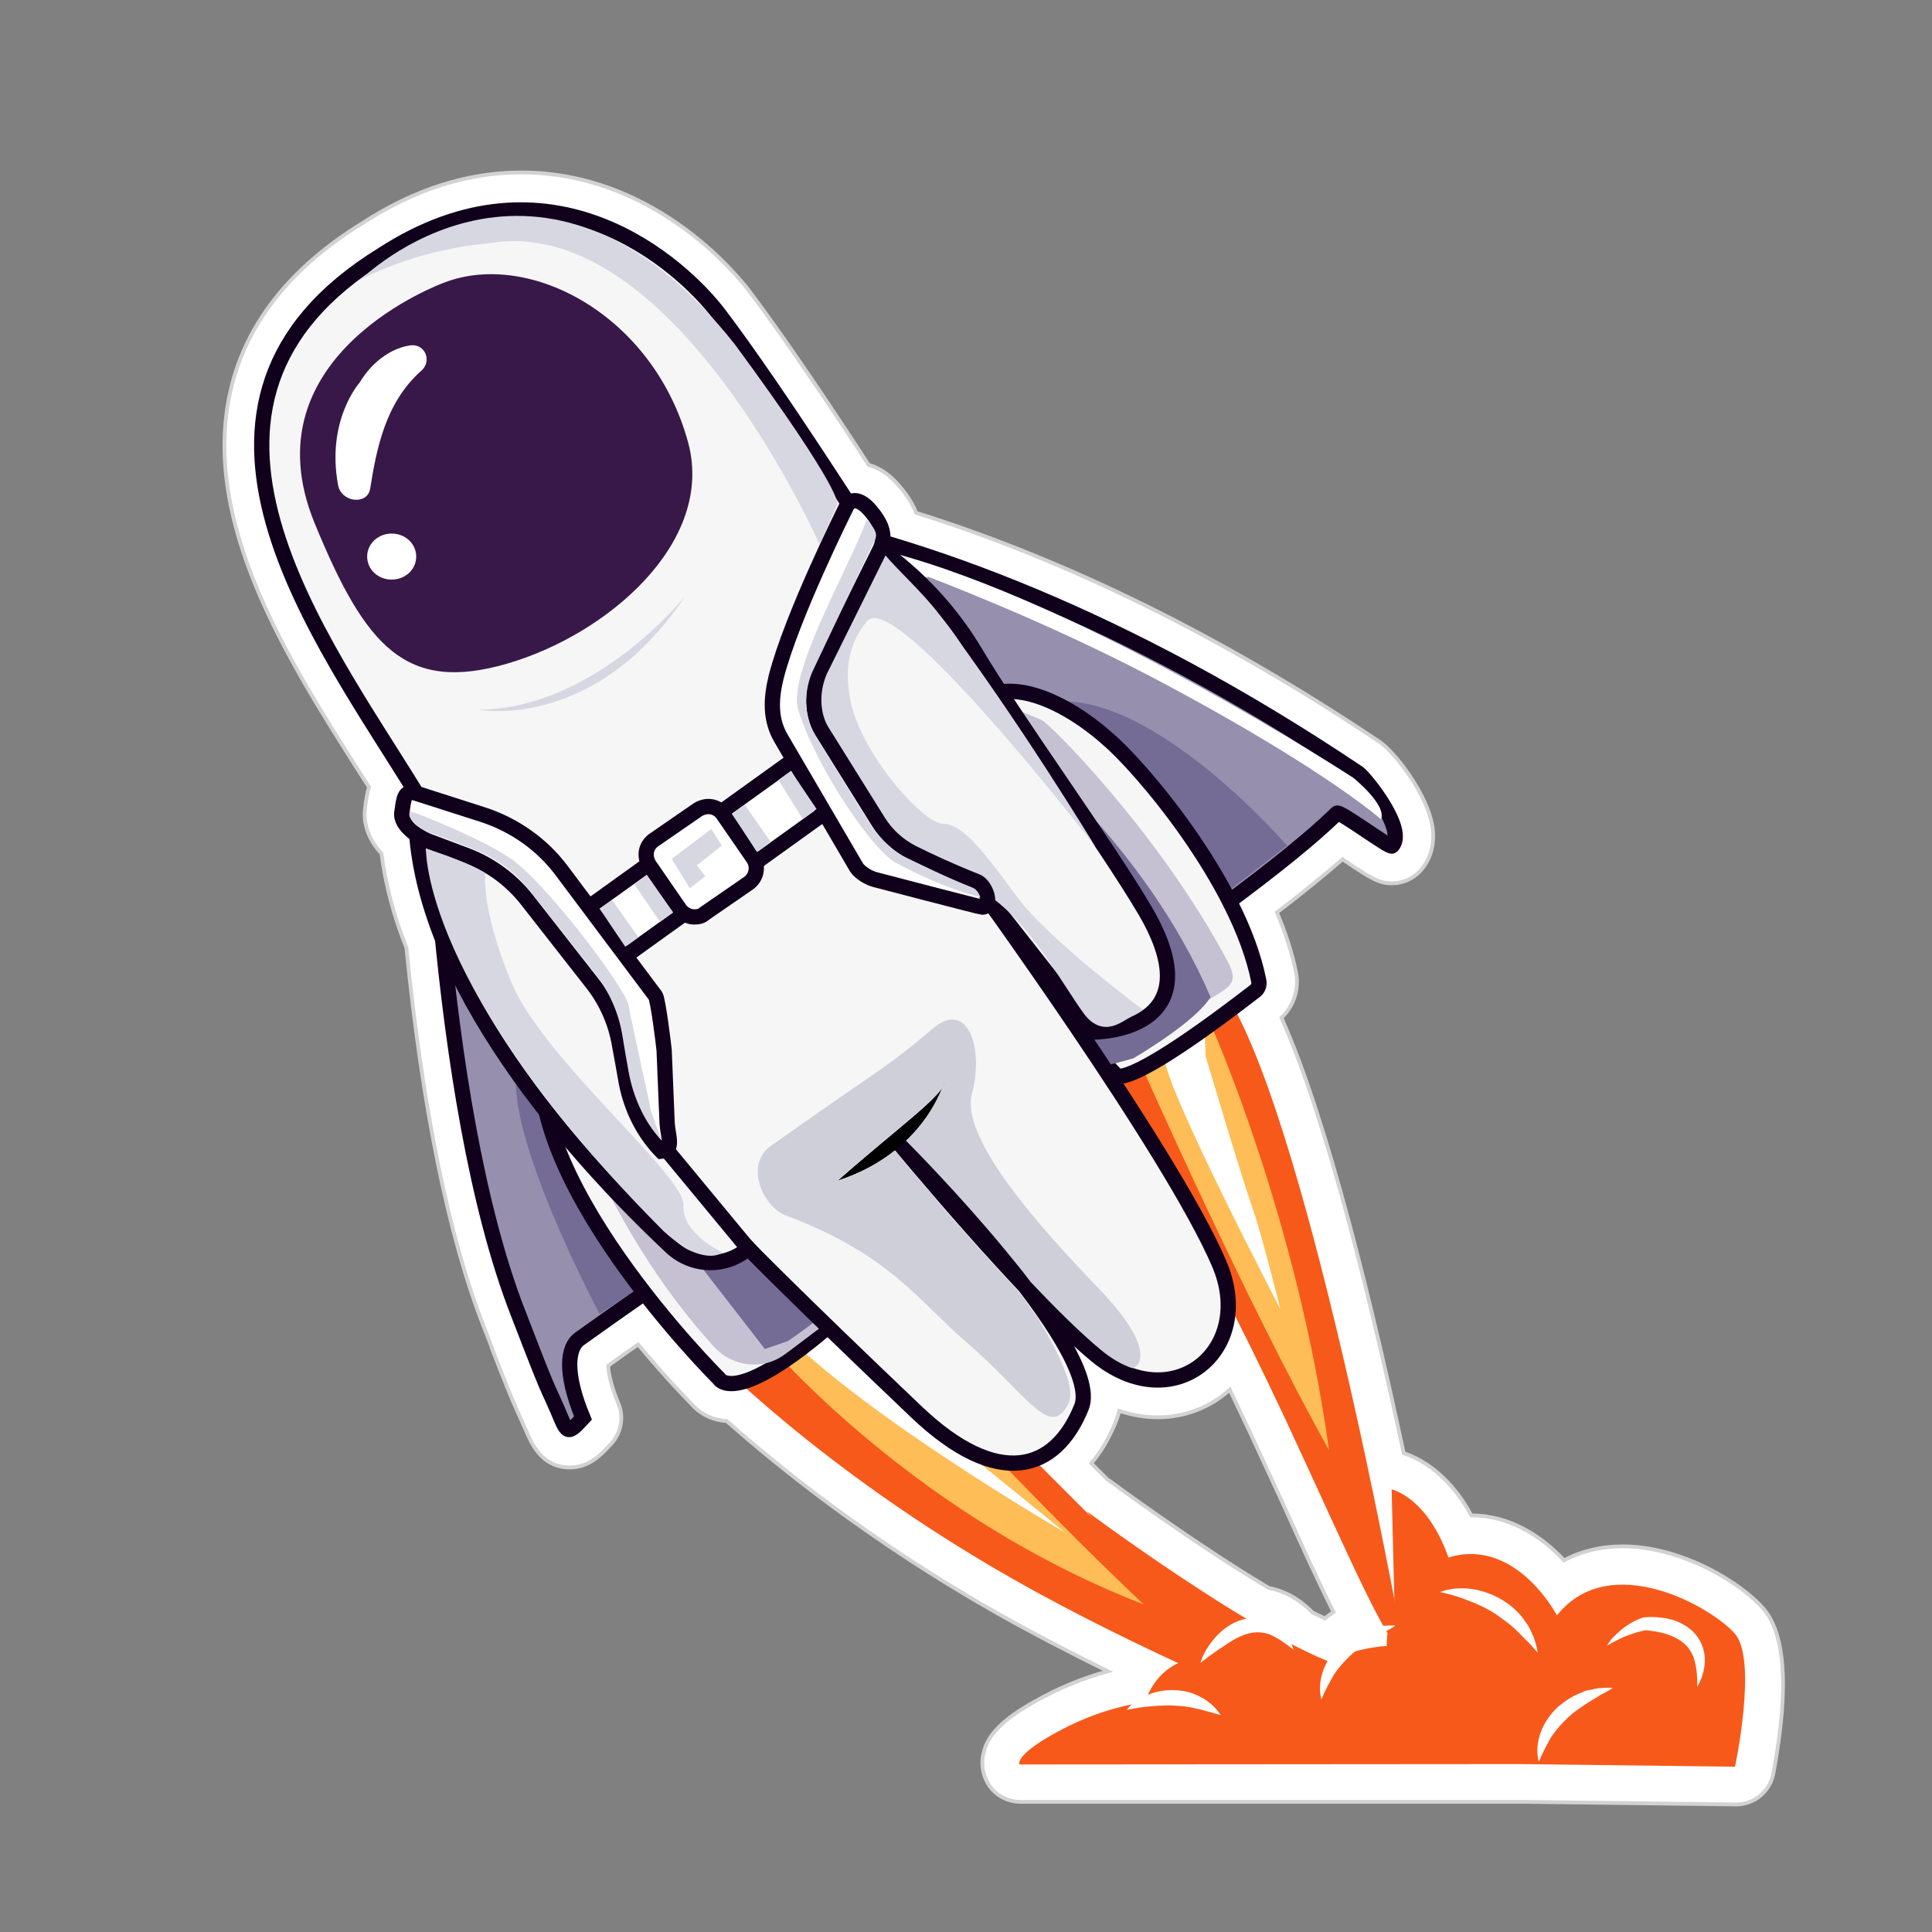 <?xml version="1.0" encoding="utf-8"?>
<!-- Generator: Adobe Illustrator 25.4.1, SVG Export Plug-In . SVG Version: 6.00 Build 0)  -->
<svg version="1.1" xmlns="http://www.w3.org/2000/svg" xmlns:xlink="http://www.w3.org/1999/xlink" x="0px" y="0px"
	 viewBox="0 0 512 512" style="enable-background:new 0 0 512 512;" xml:space="preserve">
<rect x="0" y="0" width="512" height="512" fill="#808080" stroke="none"/>
<style type="text/css">
	.st0{fill:#FFFFFF;stroke:#D2D2D2;stroke-miterlimit:10;}
	.st1{fill:#9690AE;stroke:#10001C;stroke-width:4.045;stroke-miterlimit:10;}
	.st2{fill:#746C94;}
	.st3{fill:#F7591A;}
	.st4{fill:#FEBD56;}
	.st5{fill:#FFFFFF;}
	.st6{fill:#F6F6F6;stroke:#10001C;stroke-width:4.045;stroke-miterlimit:10;}
	.st7{fill:#C5C1D2;}
	.st8{fill:#D7D7E2;}
	.st9{fill:#381849;}
	.st10{fill:none;stroke:#10001C;stroke-width:4.045;stroke-miterlimit:10;}
	.st11{fill:#DD1B1D;}
	.st12{fill:#DED4E2;}
	.st13{fill:#FFFFFF;stroke:#10001C;stroke-width:4.045;stroke-miterlimit:10;}
	.st14{fill:#CFCFDA;}
</style>
<g id="Layer_1">
</g>
<g id="safe">
	<path class="st0" d="M467.4,426.4c-5.7-6.7-21.5-16.6-37.4-16.6c-5.7,0-11,1.3-15.5,3.7c-5.8-6.2-14.2-11.9-24.6-11.9
		c-6.4-12-14.9-15.5-17.9-16.5c-8.2-38.3-20.1-87.9-32.4-115.4c3.2-3,4.7-7.5,3.9-11.8c-1-5.1-2.7-10.4-5.1-16.1
		c7.1-5.4,12.8-10.1,17.4-14.1c0.2,0.2,0.5,0.3,0.7,0.5c6.6,4.4,8.8,5.9,12.4,5.9c2.8,0,5.5-1.2,7.4-3.2c2.7-2.9,3.9-6.9,3.4-11.2
		c-1.1-9.1-10.4-20.7-14.1-23.1c-41.3-27.7-82.6-48.1-122.8-60.7c-1.5-3.8-3.9-6.4-5-7.7c-2.6-2.9-5.3-4.4-7.6-5
		c-8.7-13.4-22.1-33.5-31.5-45.9c-4-5.3-25.9-31.6-60.6-31.6c-14.2,0-28.3,4.5-42,13.4c-19.2,11.8-31,26.8-35,44.4
		c-8,34.8,15.3,71.5,34,100.9c0.9,1.4,1.8,2.8,2.7,4.2c-0.5,1.5-0.7,3-0.9,4.3c0,0.3-0.1,0.6-0.1,0.9c-0.7,4.4,0.9,8.7,4.3,12.4
		c1,8,3.2,16.4,6.6,25c4.3,42.8,11.2,76.6,20.5,100.4c0.9,2.3,1.8,4.5,2.5,6.6c2.7,7,4.9,12.6,6.9,16.9c0.7,1.5,1.2,2.7,1.7,3.8
		c1.5,3.5,4.2,10,11.7,10c5.2,0,8.4-3.5,11-6.3c2.6-2.9,3.4-7,1.9-10.6c-2.3-5.6-2.7-8.7-2.7-10.1c2.6-1.9,5.3-3.8,7.9-5.6
		c6.8,8.2,12.3,13.9,14,15.6c1.9,2.3,5.1,4.4,9.5,4.7c13.2,11.7,37.8,31.7,71.3,50.7c8.8,5,18.8,10.2,29.7,15.6
		c-6.6,1.8-13.2,4.5-19.7,8.2c-8.3,4.7-12.3,8.8-13.3,13.7c-0.7,3.1,0,6.2,1.7,8.6c1.9,2.6,4.9,4.1,8.1,4.1h133.2
		c0,0,56.4,0.7,56.5,0.7c4.7,0,8.8-3.3,9.8-7.9C472.2,457.9,475.4,435.8,467.4,426.4z M353.4,427.2c-0.8,0.6-1.6,1.1-2.3,1.7
		c-1.1-0.5-2.2-1.1-3.3-1.6c-4-4.1-8.1-5.8-11.6-6.5c-20.1-12-41.9-28.2-42.2-28.4c-0.2-0.1-0.4-0.3-0.6-0.4
		c-1.4-1.4-2.8-2.8-4.2-4.2c2.4-2.8,4.7-6.5,6.6-11.3c0.3-0.8,0.6-1.7,0.8-2.6c3.4,1.1,6.8,1.7,10.2,1.7c7.2,0,13.9-2.6,19.1-7.3
		c1.8,3.8,3.6,7.6,5.4,11.4c3.1,6.7,6.2,13.4,9.2,19.9C345.3,410.3,349.7,419.9,353.4,427.2z"/>
	<g>
		<path class="st1" d="M113.5,186.8c0,0,1.4,103.9,23.8,161.2c3.9,10,6.7,17.6,9.2,22.8c4,8.7,3.1,10.3,8,5c-5.1-12.3-4-18.8-0.9-21
			c47.2-33.8,81-53.9,81-53.9s94-59.9,119.7-85.4c0.7-0.7,14,9.3,14.6,8.7c4-4.3-7.1-18-8.9-19.3c-124.2-83.4-216.2-77.1-227.7-66.7
			C120.8,148.6,113.5,186.8,113.5,186.8z"/>
		<path class="st2" d="M158.9,348.2c0,0-25.6-47.9-21.8-65.4c21.8,27.4,35.5,56.3,35.5,56.3L158.9,348.2z"/>
		<path class="st2" d="M323.9,237.4l17.2-13.3c0,0-34.2-39.6-60.7-38.2C303.7,203.1,318.3,225.8,323.9,237.4z"/>
		<path class="st3" d="M296.3,292.2c0,0,20.4,32.9,44.1,83.4c16.1,34.4,31.6,71.2,30.8,57.2c0,0-25.5-141.3-47.9-171.7
			C295.3,265.5,296.3,292.2,296.3,292.2z"/>
		<path class="st4" d="M303.2,284c0,0,26.9,60.8,49,100.3c-8.3-60.6-30.6-111.1-30.6-111.1L303.2,284z"/>
		<path class="st5" d="M319.5,279.9c0,0,9.2,31,12.4,40.2c2.5,7.1,7.4,26.8,7.4,26.8s-30.2-57.8-30.7-66.5
			c-0.5-8.8,10.7-6.1,10.7-6.1L319.5,279.9z"/>
		<path class="st3" d="M186.9,357.6c0,0,29.8,31.5,81.8,61c34.1,19.4,74.9,35.9,74.9,35.9S272,388.3,205.8,314.8
			C177.9,331.3,186.9,357.6,186.9,357.6z"/>
		<path class="st4" d="M200,352.1c0,0,38.8,48.2,103.1,73.1c-46.5-44-93-98.1-93-98.1L200,352.1z"/>
		<path class="st5" d="M211.1,335.1c0,0,37.6,44.7,47.2,51.6c1.6,1.2,23.9,19.4,23.9,19.4s-73.2-42.3-83.9-65.1
			c-4.4-9.5,10-12,10-12L211.1,335.1z"/>
		<path class="st6" d="M293.4,195.7c8.1,6.7,34.9,37.6,40.2,64.3c0.2,1-0.2,2.1-1.1,2.7c-39.4,30.4-37.6,21.3-37.6,21.3
			s-56.6-58.6-44.2-87.7C263,167.2,293.4,195.7,293.4,195.7z"/>
		<path class="st6" d="M183.5,256.6c2.2,1.5,38.3,47.1,54.4,77.6c-41.8,42.4-47.4,31.1-47.4,31.1s-55.7-55.3-46-90.5
			S183.5,256.6,183.5,256.6z"/>
		<path class="st3" d="M403.4,467.5l56.4,0.7c0,0,6-28.2,0-35.2c-6-7-33.1-22.6-47.2-4.9c0,0-10.6-20.4-28.2-15.5
			c-17.6,4.9-16.9,23.6-16.9,23.6s-16.3,0.6-26.2,11.9c-9.9,11.3-4.1,9.6-4.1,9.6s-24.3-17.3-58.5,2.1c-10,5.7-8.5,7.8-8.5,7.8"/>
		<path class="st3" d="M288,400.5c0,0,57.6,42.9,74.4,42.3c16.8-0.6,7.5-2.9,7.5-2.9l-1.1-45.2c0,0,13.6,2.9,17.9,29.6
			c4.4,26.8-21.2,31.7-21.2,31.7l-31.7,3.7L288,400.5z"/>
		<path class="st3" d="M325.7,439.5c0,0-15.7-4-21.7,10.1c-6,14.1-6,14.1-6,14.1l99.7-1.6l-70.4-22.9
			C327.3,439.1,348.2,427.4,325.7,439.5z"/>
		<path class="st5" d="M358.6,206.1c0,0-71.2-46.4-122.9-59.8c11,8.7,10.1,6.5,10.1,6.5s29.7,11.1,58.8,26.3
			c23.3,12.2,47.8,26.8,61.4,38C367.5,213.2,358.6,206.1,358.6,206.1z"/>
		<path class="st7" d="M276,190.8c1.2,0,30.8,29.2,49.3,63.9c3.4,6.4,0.2,6.8-5.8,10.8c-1.8,1.2-8.4,7.4-8.4,7.4l-10.9,5.2
			l-56.4-82.7c0,0,11.6-15.3,23.4-8.3"/>
		<path class="st7" d="M151.4,291.9c-0.4,1.1,11.3,36,37.9,65.1c4.9,5.3,13,6.2,18.7,1.9c1.8-1.3,2.3-1.7,2.3-1.7l13.8-10.4L165,266
			C165,266,148.7,278.5,151.4,291.9"/>
		<path class="st2" d="M266.7,195.4c1.3,0,36.5,27.8,54.1,68.8c-3.8,6.6-20.5,16.3-20.5,16.3l-6.3,1.7l-56.4-82.7
			C237.6,199.6,254.9,188.4,266.7,195.4"/>
		<path class="st2" d="M170,272.5c1.3-0.1,38.2,25.5,58.2,65.4c-3.4,6.8-19.4,17.5-19.4,17.5l-6.1,2.1l-61.3-79.1
			C141.3,278.5,157.7,266.3,170,272.5"/>
		<g>
			<path class="st5" d="M381.6,421.9c2.7-1,5.6-1.2,8.4-0.8c2.8,0.4,5.6,1.4,8.1,2.9c2.5,1.5,4.7,3.5,6.3,6c0.9,1.1,1.4,2.5,2,3.8
				c0.5,1.3,0.9,2.7,1.1,4.1c-1.1-1-1.8-2.1-2.8-3c-1-0.9-1.8-1.9-2.8-2.8c-1.8-1.8-3.9-3.2-5.9-4.6c-2.1-1.3-4.4-2.4-6.8-3.3
				C386.8,423.2,384.3,422.5,381.6,421.9z"/>
		</g>
		<g>
			<path class="st5" d="M350.2,450.4c-0.7-2.5-0.4-5.3,0.5-7.8c0.9-2.5,2.5-4.8,4.5-6.7c1-0.8,2.1-1.7,3.3-2.4
				c1.1-0.7,2.4-1.2,3.6-1.7c0.6-0.3,1.3-0.4,1.9-0.5c0.6-0.1,1.3-0.3,1.9-0.4c1.3-0.1,2.6-0.2,3.9-0.1c-1.1,0.8-2.2,1.3-3.3,1.9
				c-0.5,0.3-1,0.7-1.6,1c-0.5,0.3-1,0.6-1.5,0.9c-0.5,0.3-1,0.7-1.5,1c-0.5,0.3-0.9,0.7-1.4,1c-1,0.6-1.8,1.4-2.6,2.1
				c-1.6,1.5-3.1,3.2-4.4,5.1C352.3,446,351.1,448,350.2,450.4z"/>
		</g>
		<g>
			<path class="st5" d="M449.8,447c0-2.3-0.1-4.5-0.6-6.4c-0.4-2-1.4-3.6-2.6-4.8c-1.3-1.2-3-2.1-4.8-2.7c-1.8-0.6-3.9-0.9-5.8-1.1
				l0.3,0c-0.8,0.1-1.7,0.4-2.6,0.6c-0.9,0.3-1.8,0.6-2.6,0.9c-0.9,0.4-1.8,0.7-2.6,1.2c-0.9,0.4-1.7,0.9-2.6,1.4
				c0.5-0.9,1.1-1.7,1.8-2.4c0.7-0.7,1.5-1.4,2.3-2.1c0.8-0.6,1.7-1.2,2.6-1.7c0.9-0.5,1.8-0.9,3-1.3l0,0l0.2,0
				c1.3-0.1,2.4-0.1,3.6,0c1.2,0.1,2.4,0.3,3.6,0.6c2.3,0.7,4.7,1.9,6.4,4c1.7,2,2.5,4.7,2.4,7.1C451.7,442.7,451,445,449.8,447z"/>
		</g>
		<g>
			<path class="st5" d="M318.1,440.7c0.8-2.6,2.3-4.9,4.1-6.9c1.8-2,4.2-3.8,7.1-4.6c1.4-0.4,3-0.6,4.6-0.4c1.5,0.2,3,0.8,4.2,1.7
				c2.4,1.7,4,4.2,4.7,6.7c-2.1-1.7-4.2-3.1-6.2-4c-2.1-0.8-4.1-0.8-6.1-0.2c-2.1,0.6-4.1,1.8-6.1,3.2
				C322.3,437.5,320.3,439,318.1,440.7z"/>
		</g>
		<g>
			<path class="st5" d="M298.6,453.1c1.5-1.9,3.5-3.1,5.7-4c2.2-0.9,4.6-1.3,7.1-1.2c2.4,0.1,4.8,0.7,6.9,1.9c1.1,0.5,2,1.3,2.9,2
				c0.9,0.8,1.6,1.7,2.3,2.7c-1.2-0.2-2.2-0.7-3.3-0.9c-1.1-0.3-2.1-0.6-3.1-0.8c-2-0.5-4-0.7-6-0.8c-2-0.1-4,0-6.1,0.2
				C303,452.3,300.9,452.7,298.6,453.1z"/>
		</g>
		<g>
			<path class="st5" d="M407.8,466.9c-0.7-2.5-0.4-5.3,0.5-7.8c0.9-2.5,2.5-4.8,4.5-6.7c1-0.8,2.1-1.7,3.3-2.4
				c1.1-0.7,2.4-1.2,3.6-1.7c0.6-0.3,1.3-0.4,1.9-0.5c0.6-0.1,1.3-0.3,1.9-0.4c1.3-0.1,2.6-0.2,3.9-0.1c-1.1,0.8-2.2,1.3-3.3,1.9
				c-0.5,0.3-1,0.7-1.6,1c-0.5,0.3-1,0.6-1.5,0.9c-0.5,0.3-1,0.7-1.5,1c-0.5,0.3-0.9,0.7-1.4,1c-1,0.6-1.8,1.4-2.6,2.1
				c-1.6,1.5-3.1,3.2-4.4,5.1C409.9,462.4,408.8,464.5,407.8,466.9z"/>
		</g>
		<path class="st6" d="M177.8,330.4c-35-32.9-70.6-79.4-67.4-120.1c-25.2-41.1-73.2-103.3-9.1-142.8c44.5-28.9,79.1,2.4,89.3,15.8
			c15.2,20,40.9,60.5,40.9,60.5l7.2,6c7.8,6.5,14.5,14.3,19.7,23c10.5,17.7,34.7,50.9,45.1,68.6c18.9,32.3-13.7,32.1-13.7,32.1
			l-32.6-41.5c0,0,53.1,72.9,65.9,102.9c9.8,22.9-12.3,41.1-32.7,24.2c-18.3-15.2-51.7-55.6-51.7-55.6s54,54.1,47.9,69.4
			c-6.9,17.2-22.2,21.7-43.6,1.4c-33.4-31.8-44.7-43.5-44.7-43.5l-0.1,0.1C192.3,336,183.5,335.8,177.8,330.4z"/>
		<path class="st8" d="M290.3,224.4c0,0-53-68.7-60.5-59.8c-6.3,7.5-5.3,15.7-4.6,20.1c2.3,14.4,19.4,33.6,24.7,33.6
			c5.3,0,11.1,7.8,19.5,19.2c8.3,11.4,33.5,30.1,33.5,30.1s-2.1,1.2-5.3,3.1c-1.6,0.9-6.1,3.6-10.3-2c-5-6.7-12.9-21.6-23-29.7
			c-15.2-12.2-40.3-20-46.2-32.8c-9.9-21.2,9.1-58.8,16.3-59.3c4,4.7,10.1,10.1,14.4,15.8C269.7,190.4,290.3,224.4,290.3,224.4z"/>
		<path d="M250.3,286.7c0,0-5.1,18.7-28.3,26.2C237.6,299.1,250.4,290,250.3,286.7z"/>
		<path class="st9" d="M117.7,74.9c0,0-52.7,19-34.3,63.8c13.5,32.9,24.2,44.9,50.9,37.2c26.7-7.7,55.1-32.2,48.1-58.5
			C173.2,83.4,140.2,66.2,117.7,74.9z"/>
		<line class="st10" x1="198.3" y1="330.9" x2="169.5" y2="296.1"/>
		<path class="st5" d="M167.9,288"/>
		<path class="st5" d="M95.3,101.4c0,0-8.9,9.9-5.7,27.2c0.9,4.6,7.8,5.3,8.5,0.9c1.7-10.6,4-22.8,13.6-31.3c2.8-2.5,1-7-2.7-6.7
			C104.5,92,99,95.2,95.3,101.4z"/>
		<path class="st5" d="M110.3,147.5c0-3.4-2.9-6.1-6.5-6.1s-6.5,2.7-6.5,6.1c0,3.4,2.9,6.1,6.5,6.1S110.3,150.9,110.3,147.5z"/>
		<path class="st8" d="M181.5,158.1c0,0-23.7,29.6-54.5,30C127,188.1,157.6,193.9,181.5,158.1z"/>
		<path class="st11" d="M185.7,369.6"/>
		<path class="st12" d="M112.1,217.3"/>
		<path class="st13" d="M158.9,256.4c-2.5,0-5-1.2-6.6-3.4c-2.6-3.6-1.8-8.7,1.9-11.3l57.2-41.1c3.6-2.6,8.7-1.8,11.3,1.9
			c2.6,3.6,1.8,8.7-1.9,11.3l-57.2,41.1C162.2,255.9,160.6,256.4,158.9,256.4z"/>
		
			<rect x="177.1" y="219.6" transform="matrix(0.825 -0.565 0.565 0.825 -96.499 144.932)" class="st13" width="17.6" height="17.6"/>
		<path class="st13" d="M184,243c-1.5,0-3-0.8-3.9-2.1l-8-11.6c-0.7-1.1-1-2.4-0.8-3.6c0.2-1.3,1-2.4,2-3.1l11.6-8
			c1.1-0.7,2.4-1,3.6-0.8c1.3,0.2,2.4,1,3.1,2l8,11.6c1.5,2.2,0.9,5.2-1.3,6.7l-11.6,8C186,242.8,185,243,184,243z"/>
		<polygon class="st8" points="188.5,219.7 178,227.6 182.8,235.4 186.9,232.2 184.7,229.3 191.3,224.1 		"/>
		<path class="st13" d="M260.3,240.4c-0.5,0-28.4-7.3-28.4-7.3c-1.6-0.4-4-1.8-4.9-3.2L207,195.7c-3-5.1-2.7-10.6-1.3-16.3
			c4.1-16.1,18.4-44.7,18.4-44.7c1.3-3.1,3.9-2.3,6.2,0.2c3.9,4.4,4.3,7.4,3,10.5l-16.1,32.5c-2.8,6.8-1.3,12.7,0.5,15.7l15.1,24.2
			c2.2,3.5,5.3,6.3,9,8.2c4.2,2.1,10.2,4.9,16.8,7.5C261.4,234.4,263.1,240.4,260.3,240.4z"/>
		<path class="st13" d="M166,287c-0.6-3.3-1.2-6.9-1.8-10c-1-6-3.5-11.7-7.3-16.5l-17.3-22.1c-4.1-5.2-9.5-9.2-15.7-11.6l-9.3-3.5
			c-3.2-1-8.7-4.5-8.1-8c0.5-3.3,0.5-6.1,3.7-5.1l17.8,5.7c8.3,2.7,15.7,7.9,20.9,14.9l24.8,33.1c0.7,1,2.2,13.2,2.3,14.4l0.8,19.4
			c0.2,3.3,1.9,7.2-1.5,7.4c0,0-0.2-0.2-0.4-0.4C170.3,299.8,167.3,293.6,166,287z"/>
		<path class="st8" d="M112.9,225c0,0-1.2,37,63,101.3c10.7,9.8,15.6,5.6,15.6,5.6s-10.8-4.8-10.4-12.6s-37-38.4-45.6-59
			c-8.1-19.5-6.9-28.8-6.9-28.8s-0.2-0.5-5.6-2.9C117.7,226.3,112.9,225,112.9,225z"/>
		<path class="st8" d="M95.5,74.2c0,0,47.8-47.8,99.2,17c29,39.4,27.2,42.4,27.2,42.4l-4.7,10.7c0,0-39-88.5-87.8-79.8
			C109.2,66.3,95.5,74.2,95.5,74.2z"/>
		<polygon class="st8" points="171.4,231.9 178.4,241.8 174.9,244.3 168.1,234.3 		"/>
		<polygon class="st8" points="197.4,213.3 204.3,223.2 200.6,225.8 194,215.7 		"/>
		<polygon class="st8" points="209.6,204.3 216.4,214.4 212.7,217 206.3,206.7 		"/>
		<polygon class="st8" points="162.2,238.5 169.2,248.4 165.7,250.9 158.9,240.8 		"/>
		<path class="st8" d="M115.9,221.4l9.2,3.5c6.1,2.3,11.5,6.2,15.5,11.4l17.1,21.7c3.7,4.7,6.2,10.3,7.2,16.2
			c0.5,3.1,1.1,6.6,1.7,9.9c1.2,6.5,4,13,8.5,17.9c0.2,0.3,0.3,0,0.3,0c-0.2,0-3.4-8.5-3.1-8.7c-2.5-11.8-5.2-23.7-5.7-26.8
			c-0.7-4.3-20.2-30.4-30.2-38.2c-6.9-5.4-27.7-13.6-27.8-13.3C108,218.4,112.7,220.4,115.9,221.4z"/>
	</g>
	<path class="st14" d="M252.4,270.2c-1.5,0-3.2,0.7-5.2,2.4c-13.7,11.4-8.1,6.5-43.4,31.4c-6.5,5.5-1.1,16,4.2,18
		c28,10.5,35.4,22.8,48,33.6c12.2,10.5,18.6,19.9,23.1,19.9c1.5,0,2.8-1.1,4.1-3.6c1.9-3.9-2.4-13.1-8.3-22.8
		c-1.6-2.2-3.2-4.6-5-6.9c-15.7-16.6-31.6-35.8-32.8-37.3c-3.9,3.1-8.9,6-15.2,8c13.8-12.1,25.4-20.6,27.8-24.7
		c0.3-0.9,0.5-1.4,0.5-1.4c0,0.4-0.2,0.9-0.5,1.4c-1,2.6-3.7,8.5-9.6,14.1c1.2,1.2,14.2,14.3,26.3,29c2.4,2.9,4.7,5.7,6.7,8.4
		c6.7,7.1,13.3,13.6,18.6,18c2.9,2.4,5.7,4,8.4,4.9c3.6-1.3,3.7-8-8.6-20.8c-15.3-15.9-37.2-40-33.9-52
		C260.1,280.3,258,270.2,252.4,270.2"/>
	<path class="st8" d="M211.6,188.4c5.6,16.9,20.1,37,25.4,40c3.6,2,12.6,6.7,22.8,9.4c-0.5-1.5-1.2-2.2-2.4-2.7
		c-6.6-2.6-13.2-5.9-17.4-7.9c-3.7-1.8-7.6-5.8-9.8-9.4l-14.5-23.4c-1.8-3-3.3-9.4-0.5-16.2l15.6-32.9c1.3-3,2.7-3.4-1.1-7.6
		C224.8,151,208.4,178.8,211.6,188.4z"/>
</g>
</svg>
